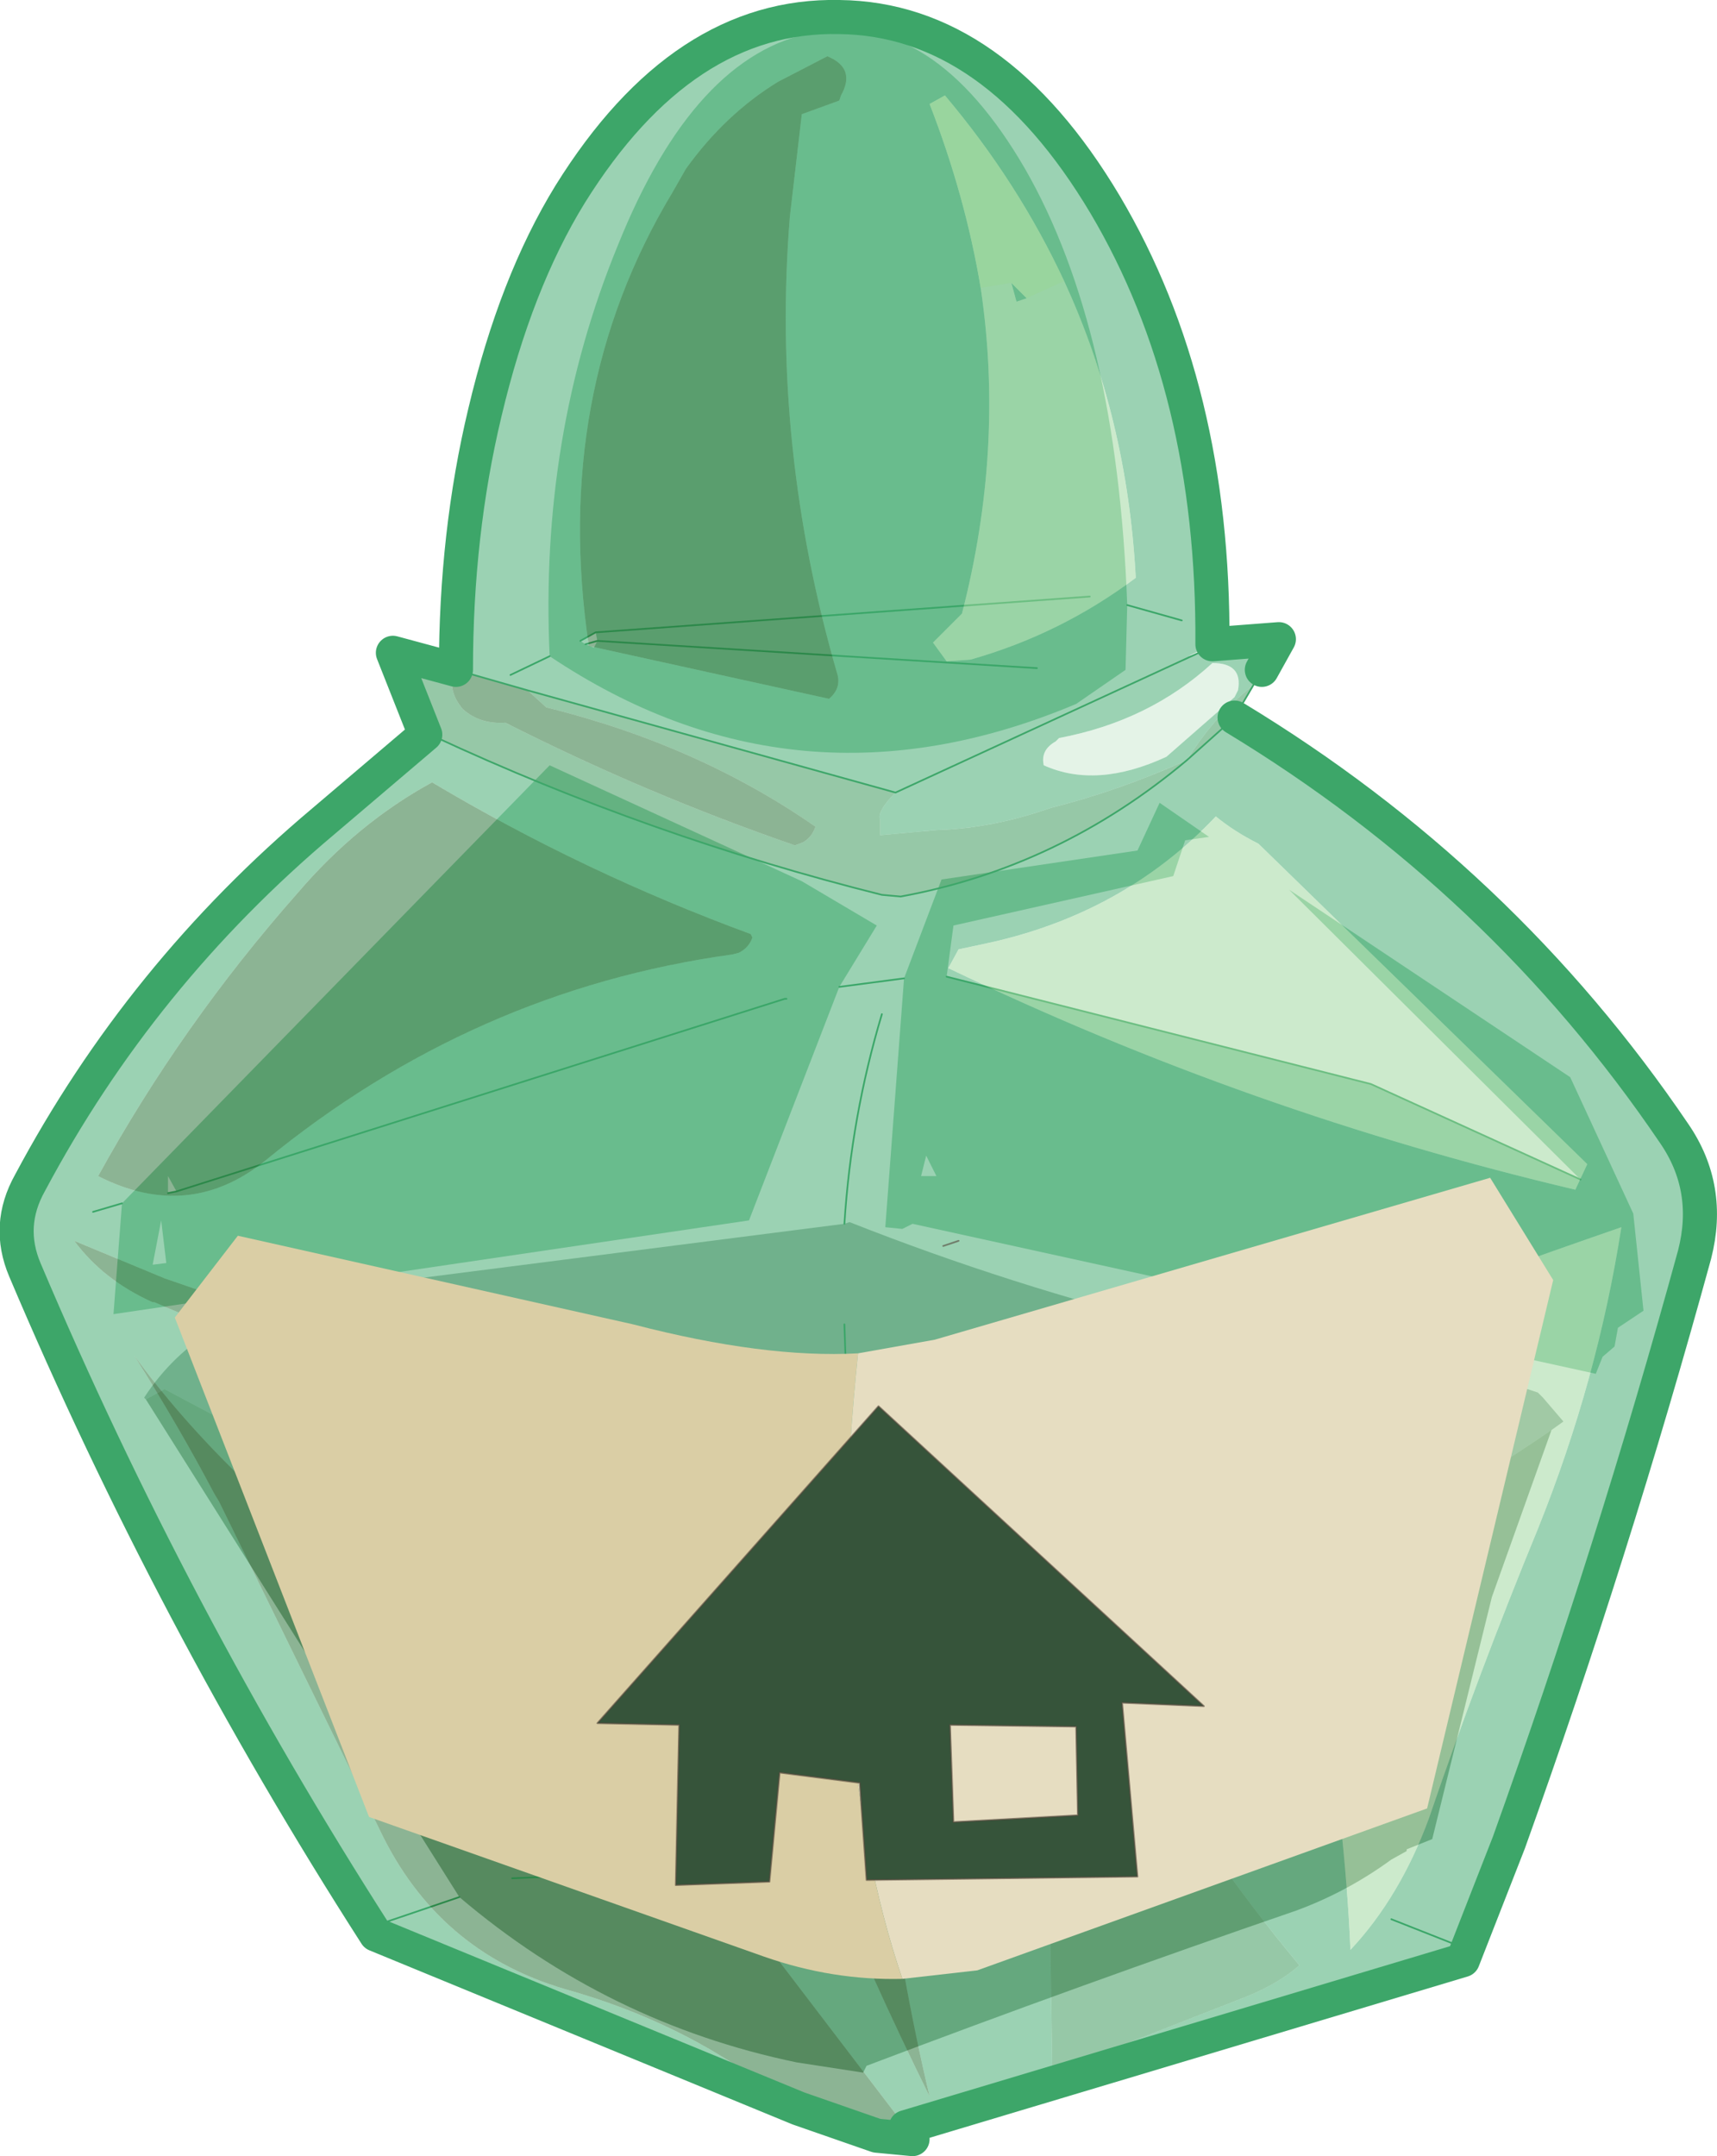 <?xml version="1.0" encoding="UTF-8"?>
<svg version="1.1" viewBox="0 0 50.387 63.252" xmlns="http://www.w3.org/2000/svg" xmlns:cc="http://creativecommons.org/ns#" xmlns:dc="http://purl.org/dc/elements/1.1/" xmlns:rdf="http://www.w3.org/1999/02/22-rdf-syntax-ns#" xmlns:xlink="http://www.w3.org/1999/xlink">
<g transform="translate(-249.77 -168.35)">
<use transform="translate(249.75,168.35)" width="50.4" height="63.25" xlink:href="#b"/>
<use transform="translate(254.9,202.9)" width="40.45" height="23.5" xlink:href="#a"/>
</g>
<defs>
<g id="b" transform="translate(25.2,31.6)">
<path d="m1.35-2.9 1.1-2.9 5.75-0.85 0.65-1.4 1.45 1-0.7 0.1-0.35 1.05-6.45 1.45-0.2 1.5 12.45 3.15 6.15 2.8-8.55-8.5 8.25 5.5 1.85 4 0.3 2.85-0.75 0.5-0.1 0.55-0.35 0.3-0.2 0.5-20.05-4.4-0.3 0.15-0.5-0.05 0.55-7.3m-1.9 0.25-2.65 6.85-18.65 2.75 0.25-3.25 12.55-12.85 7.4 3.4 2.2 1.3-1.1 1.8m-0.75-28q3.5-0.65 6.2 4 2.7 4.7 3 12.8l-0.05 1.9-1.45 1q-8.2 3.45-15.45-1.4-0.3-6.45 2-12.05 2.25-5.6 5.75-6.25m-18.7 34-0.25-0.45v0.5l0.25-0.05 17.85-5.65-17.85 5.65m17.9-5.65h-0.05 0.05m-5.55-10.5-0.05-0.25-0.45 0.25 0.15 0.1 0.25 0.1 0.1-0.2 12.9 0.8-12.9-0.8m9.5 15.7h0.45l-0.3-0.6-0.15 0.6m4.95-17-14.5 1.05 14.5-1.05m-27.1 19.55-0.15-1.25-0.25 1.3 0.4-0.05" fill="#39a568" fill-opacity=".502" fill-rule="evenodd"/>
<path d="m-0.4 4.3 0.15-0.05q9.5 3.75 19.9 4.9l0.3 0.1 0.15 0.15 0.6 0.7-0.35 0.25q-7.9 5.4-17.15 7.95l-2.8-0.05q-10.7-3.7-20.75-9.1l-0.55 0.3-0.05-0.05q1.65-2.55 5.3-3.15l15.25-1.95m0.15 11.4-0.2 0.8 0.2 0.05v-0.85q0-4.2-0.15-8.45 0.15 4.25 0.15 8.45m-18.7-6.8 0.15 0.05 0.05-0.1-0.2 0.05" fill="#547a62" fill-opacity=".502" fill-rule="evenodd"/>
<path d="m20.35 10.35-1.75 4.9-1.75 7.1-0.75 0.3v0.05l-0.45 0.25q-1.3 0.95-2.8 1.5-6.4 2.2-12.6 4.55l-0.1 0.2-1.95-0.3q-5.55-1.15-9.9-4.85l-9.2-14.6 0.55-0.3q10.05 5.4 20.75 9.1l2.8 0.05q9.25-2.55 17.15-7.95m-30.5 13.15 20.2-0.9 0.65 0.25-0.65-0.25-20.2 0.9" fill="#26582d" fill-opacity=".502" fill-rule="evenodd"/>
<path d="m2.6-2.95 12.45 3.15 6.15 2.8m-19.85-5.9-1.9 0.25m-21.05 6.35-0.85 0.25m10.75 20.1-2.65 0.9m25.05-2.1-0.65-0.25-20.2 0.9m27.7 1.95-1.9-0.75m-35.9-21.3 0.25-0.05 17.85-5.65h0.05m-5.6-10.75-0.45 0.25m0.15 0.1 0.35-0.1 12.9 0.8m-14.3-0.35-1.15 0.55m10.9 9.95q-0.9 3-1.1 6.15m-7.3-17.35 14.5-1.05m-7.05 29.8q0-4.2-0.15-8.45m0.15 8.45v0.85m9.75-29.95-1.6-0.45" fill="none" stroke="#3da669" stroke-linecap="round" stroke-linejoin="round" stroke-width=".05"/>
<path d="m11.05-10.55-1.4 1.25q0.8-1.3 1.95-2.2l-0.5 0.85-0.05 0.1m0.8-1.4q0.05-0.65-0.75-0.65l-0.3 0.3-0.4-0.15h-0.4l0.4-0.25 1.95-0.15-0.5 0.9m-10.75 3.6q-0.55 0.55-0.45 0.8v0.45l1.65-0.15q1.65-0.05 3.35-0.65 2-0.5 4-1.4-3.75 3.15-8.4 4l-0.55-0.05q-6.8-1.7-13.15-4.65l-0.15-0.15-0.1 0.05v0.05l-0.95-2.4 1.85 0.5q-0.3 0.55 0.2 1.15 0.5 0.45 1.25 0.4 4.15 2.1 8.5 3.6l0.25-0.1q0.25-0.15 0.35-0.45-3.45-2.4-7.9-3.5l-0.55-0.5 10.8 3m9.3-4.1v-0.25 0.25m2.55 38.5q-0.55 0.5-1.5 0.9l-5.75 2.25-0.1-7-0.1-9.4q0.75 3.35 2.25 5.8 2.45 4.15 5.2 7.45" fill="#2e9151" fill-opacity=".502" fill-rule="evenodd"/>
<path d="m-0.55-28.65 0.05-0.15q0.45-0.8-0.4-1.15l-1.45 0.75q-1.55 0.95-2.7 2.55l-0.4 0.7q-3.55 5.9-2.45 13.3l7.05 1.55q0.35-0.3 0.25-0.7-1.95-6.7-1.4-13.45l0.35-3 1.1-0.4m6.6 5.3q-1.35-2.9-3.5-5.45l-0.45 0.25q1.05 2.7 1.5 5.4 0.7 4.7-0.55 9.55l-0.85 0.85 0.4 0.55 0.7-0.05q2.65-0.75 4.85-2.4-0.25-4.7-2.1-8.7m-1.55 0.05 0.45 0.45-0.3 0.1-0.15-0.55m-17.2 13.25 0.25 0.05-0.25-0.05v-0.05l0.1-0.05 0.15 0.15q6.35 2.95 13.15 4.65l0.55 0.05q4.65-0.85 8.4-4l1.4-1.25q7.85 4.75 12.9 12.2 1.1 1.6 0.6 3.55-2.4 8.75-5.45 17.25l-1.35 3.45-16.35 4.9-4.35-5.7q-2.8-3.45-6.55-6.35l-6.95-5.55-1.65-1.45q-1.85-1.8-3.15-3.6 1.35 2.15 2.35 4.05l0.15 0.25 4.7 9.6q1.7 3.6 5.45 4.7 3.4 0.95 5.95 2.9l0.9 0.6-12.4-5.1q-6-9.35-10.3-19.5-0.55-1.3 0.15-2.55 3.25-6.1 8.6-10.6l3-2.55m24.3-1.45q-1.15 0.9-1.95 2.2-2 0.9-4 1.4-1.7 0.6-3.35 0.65l-1.65 0.15v-0.45q-0.1-0.25 0.45-0.8l8.9-4.1-8.9 4.1-10.8-3-2.1-0.6q0-4 0.85-7.55 0.9-3.8 2.5-6.4 3.3-5.3 7.9-5.2 4.55 0.05 7.8 5.5 3.2 5.4 3.15 12.9l-0.7 0.35 0.3-0.1h0.4l0.4 0.15 0.3-0.3q0.8 0 0.75 0.65l-0.05 0.15-0.05 0.2-0.15 0.1 0.25-0.45-0.25 0.45m-24.1 2.85q-2.2 1.2-3.95 3.25-3.4 3.85-5.85 8.3 2.65 1.35 4.9-0.45 6.1-5 13.7-6.05l0.2-0.05q0.3-0.15 0.4-0.45l-0.05-0.1q-4.9-1.8-9.35-4.45m18.4-1.3-0.1 0.1q-0.45 0.25-0.35 0.7 1.55 0.7 3.6-0.25l2-1.75 0.1-0.2q0.15-0.8-0.75-0.8-1.85 1.7-4.5 2.2m-3.25 6.75q8.85 4.25 18.4 6.5l0.35-0.75-9.65-9.4q-0.7-0.35-1.25-0.8-2.75 2.9-6.85 3.75l-0.7 0.15-0.3 0.55m19.75 7.6q-3.9 1.35-8.5 3.05-4.25 1.5-8.4 3.65 1.65 1.1 3.4 1.55 4.05 1.1 4.6 4.3 0.8 5.05 0.95 8.65 1.45-1.55 2.3-3.85 1.45-4.25 3.2-8.5 1.75-4.35 2.45-8.85m-9.45 21.65q-2.75-3.3-5.2-7.45-1.5-2.45-2.25-5.8l0.1 9.4 0.1 7 5.75-2.25q0.95-0.4 1.5-0.9m-21.8-13.9q3.15 1.9 4.85 4.75 1.55 2.6 2.9 5.9 1.45 3.55 3.2 7.1-0.85-3.6-1.3-7.25-0.6-4.65-0.8-10.7-1.7-1.75-5.35-2.2-4.4-0.5-8.6-1.7l-0.6-0.15-5.8-2-2.65-1.1q0.85 1.15 2.3 1.8h0.05q2.95 1.25 5.65 2.45l0.5 0.2 0.2 0.1q2.75 1.2 5.45 2.8" fill="#39a568" fill-opacity=".502" fill-rule="evenodd"/>
<path d="m5.9-9.95q2.65-0.5 4.5-2.2 0.9 0 0.75 0.8l-0.1 0.2-2 1.75q-2.05 0.95-3.6 0.25-0.1-0.45 0.35-0.7l0.1-0.1" fill="#79c588" fill-opacity=".2" fill-rule="evenodd"/>
<path d="m-0.55-28.65-1.1 0.4-0.35 3q-0.55 6.75 1.4 13.45 0.1 0.4-0.25 0.7l-7.05-1.55q-1.1-7.4 2.45-13.3l0.4-0.7q1.15-1.6 2.7-2.55l1.45-0.75q0.85 0.35 0.4 1.15l-0.05 0.15m-1.2 58.9-0.9-0.6q-2.55-1.95-5.95-2.9-3.75-1.1-5.45-4.7l-4.7-9.6-0.15-0.25q-1-1.9-2.35-4.05 1.3 1.8 3.15 3.6l1.65 1.45 6.95 5.55q3.75 2.9 6.55 6.35l4.35 5.7 0.2 0.35-1.05-0.1-2.3-0.8m-10.75-38.9q4.45 2.65 9.35 4.45l0.05 0.1q-0.1 0.3-0.4 0.45l-0.2 0.05q-7.6 1.05-13.7 6.05-2.25 1.8-4.9 0.45 2.45-4.45 5.85-8.3 1.75-2.05 3.95-3.25m2.8-2.7 0.55 0.5q4.45 1.1 7.9 3.5-0.1 0.3-0.35 0.45l-0.25 0.1q-4.35-1.5-8.5-3.6-0.75 0.05-1.25-0.4-0.5-0.6-0.2-1.15l2.1 0.6m0.85 23.5q-2.7-1.6-5.45-2.8l-0.2-0.1-0.5-0.2q-2.7-1.2-5.65-2.45h-0.05q-1.45-0.65-2.3-1.8l2.65 1.1 5.8 2 0.6 0.15q4.2 1.2 8.6 1.7 3.65 0.45 5.35 2.2 0.2 6.05 0.8 10.7 0.45 3.65 1.3 7.25-1.75-3.55-3.2-7.1-1.35-3.3-2.9-5.9-1.7-2.85-4.85-4.75m9.4 18.9 0.85-0.25-0.85 0.25" fill="#1a6b2b" fill-opacity=".502" fill-rule="evenodd"/>
<path d="m3.6-23.15q-0.45-2.7-1.5-5.4l0.45-0.25q2.15 2.55 3.5 5.45l-1.1 0.5-0.45-0.45-0.9 0.15" fill="#99d699" fill-opacity=".8" fill-rule="evenodd"/>
<path d="m6.05-23.35q1.85 4 2.1 8.7-2.2 1.65-4.85 2.4l-0.7 0.05-0.4-0.55 0.85-0.85q1.25-4.85 0.55-9.55l0.9-0.15 0.15 0.55 0.3-0.1 1.1-0.5m-3.4 20.15 0.3-0.55 0.7-0.15q4.1-0.85 6.85-3.75 0.55 0.45 1.25 0.8l9.65 9.4-0.35 0.75q-9.55-2.25-18.4-6.5m19.75 7.6q-0.7 4.5-2.45 8.85-1.75 4.25-3.2 8.5-0.85 2.3-2.3 3.85-0.15-3.6-0.95-8.65-0.55-3.2-4.6-4.3-1.75-0.45-3.4-1.55 4.15-2.15 8.4-3.65 4.6-1.7 8.5-3.05" fill="#99d699" fill-opacity=".502" fill-rule="evenodd"/>
<path d="m-12.45-10-0.25-0.05m23.75-0.5-1.4 1.25q-3.75 3.15-8.4 4l-0.55-0.05q-6.8-1.7-13.15-4.65l-0.15-0.15m24.2-1.35 0.25-0.45m-1.85-0.5-8.9 4.1m-13.8-1.75v0.05m24.3-1.45-0.5 0.85m-22.9-1.3 2.1 0.6 10.8 3m9.3-4.35v0.25m-0.4 0 0.4-0.25m-9 43.5-0.85 0.25" fill="none" stroke="#3da669" stroke-linecap="round" stroke-linejoin="round" stroke-width=".05"/>
<path d="m-12.7-10.05-3 2.55q-5.35 4.5-8.6 10.6-0.7 1.25-0.15 2.55 4.3 10.15 10.3 19.5l12.4 5.1m3.15 0.55 16.35-4.9 1.35-3.45q3.05-8.5 5.45-17.25 0.5-1.95-0.6-3.55-5.05-7.45-12.9-12.2m-23.75 0.5-0.95-2.4 1.85 0.5q0-4 0.85-7.55 0.9-3.8 2.5-6.4 3.3-5.3 7.9-5.2 4.55 0.05 7.8 5.5 3.2 5.4 3.15 12.9l1.95-0.15-0.5 0.9m-10.45 42.75 0.2 0.35-1.05-0.1-2.3-0.8" fill="none" stroke="#3da669" stroke-linecap="round" stroke-linejoin="round"/>
</g>
<g id="a" transform="translate(-254.9,-202.9)">
<path d="m276.25 226.4q-2.05 0.05-4.05-0.65l-11.6-4.1-5.7-14.65 1.85-2.4 11.6 2.6q3.85 1 6.6 0.85-1.15 11.15 1.3 18.35" fill="#dacea5" fill-rule="evenodd"/>
<path d="m274.95 208.05 2.25-0.4 16.3-4.75 1.85 3-3.7 15.5-13.2 4.75-2.2 0.25q-2.45-7.2-1.3-18.35" fill="#e6ddc1" fill-rule="evenodd"/>
<path d="m277.45 204.9 0.45-0.15" fill="none" stroke="#54473b" stroke-linecap="round" stroke-linejoin="round" stroke-opacity=".6" stroke-width=".05"/>
<path d="m281.4 221.6-0.05-2.6-3.7-0.05 0.1 2.85 3.65-0.2m1.3-3.3 0.45 5.1-7.95 0.1-0.2-2.85-2.35-0.3-0.3 3.2-2.75 0.1 0.1-4.7-2.4-0.05 8.25-9.3 9.55 8.8-2.4-0.1" fill="#36543a" fill-rule="evenodd"/>
<path d="m282.7 218.3 2.4 0.1-9.55-8.8-8.25 9.3 2.4 0.05-0.1 4.7 2.75-0.1 0.3-3.2 2.35 0.3 0.2 2.85 7.95-0.1-0.45-5.1m-1.3 3.3-3.65 0.2-0.1-2.85 3.7 0.05 0.05 2.6" fill="none" stroke="#54473b" stroke-linecap="round" stroke-linejoin="round" stroke-opacity=".6" stroke-width=".05"/>
</g>
</defs>
</svg>
